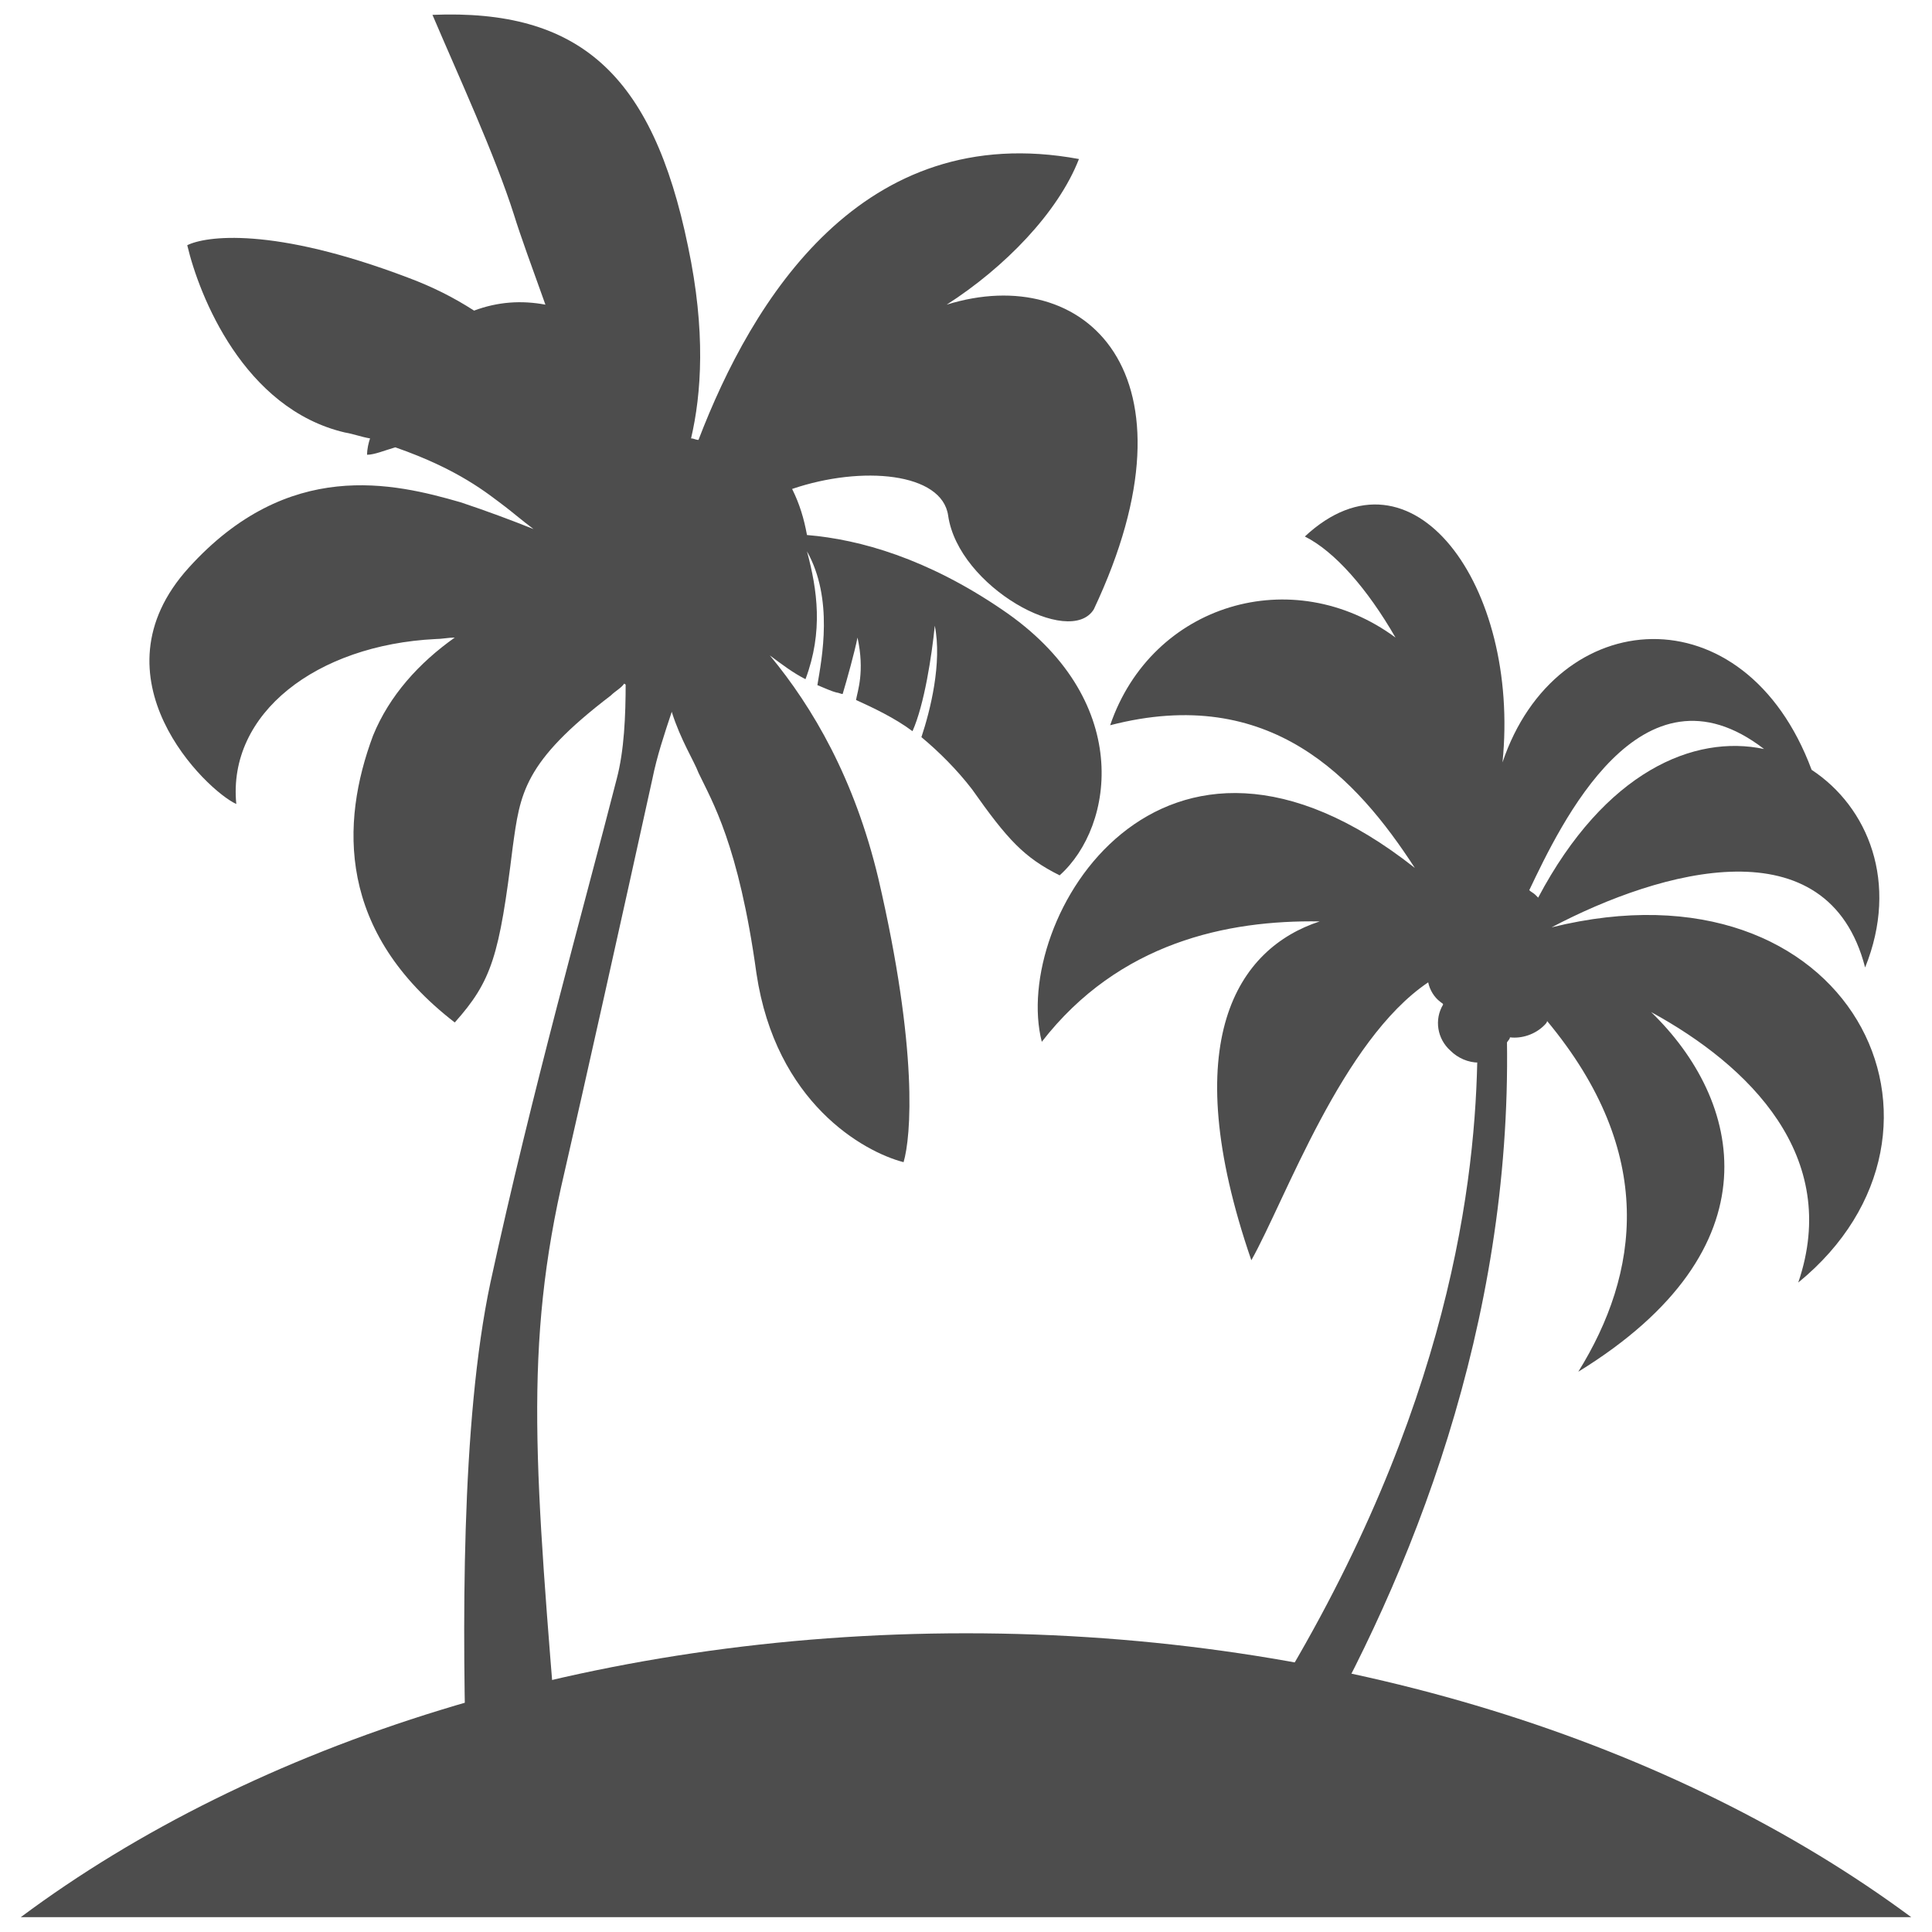 <?xml version="1.0" encoding="utf-8"?>
<!-- Generator: Adobe Illustrator 19.2.1, SVG Export Plug-In . SVG Version: 6.00 Build 0)  -->
<svg version="1.1" id="Layer_1" xmlns="http://www.w3.org/2000/svg" xmlns:xlink="http://www.w3.org/1999/xlink" x="0px" y="0px"
	 viewBox="0 0 130 130" style="enable-background:new 0 0 130 130;" xml:space="preserve">
<style type="text/css">
	.st0{fill:none;}
	.st1{fill:#4D4D4D;}
</style>
<rect class="st0" width="130" height="130"/>
<g>
	<path class="st1" d="M101.4,70l-2,1.5c-0.2,9-2.3,24.9-14.8,44.5l3.3,2.2C95,106,101.7,89.1,101.4,70z"/>
	<path class="st1" d="M104.4,62.4C104.4,62.4,104.4,62.4,104.4,62.4c7.4-3.9,18.6-7,21.1,2.7c2.3-5.7,0.2-10.8-3.6-13.3
		c-4.5-12.1-17.2-11.2-20.8-0.5c1.2-11.9-6.1-21.9-13.3-15.2c2,1,4.2,3.5,6.1,6.8c-6.9-5.1-16.4-2.3-19.2,5.9
		c10.8-2.8,16.6,3.6,20.5,9.6C78.1,44.9,68,61.9,70.1,70.1c5.2-6.7,12.5-8.2,18.7-8.1c-5.5,1.8-9.7,8-4.6,22.8
		c2.3-4.1,6.1-14.8,11.9-18.7c0.1,0.5,0.4,1,0.8,1.3c0.1,0.1,0.2,0.1,0.2,0.2c-0.6,1-0.4,2.3,0.5,3.1c0.5,0.5,1.2,0.8,1.9,0.8
		c1.4-0.2,1.6-1,2-1.5c0,0,0.1-0.1,0.1-0.2c0.8,0.1,1.7-0.2,2.3-0.8c0.1-0.1,0.2-0.2,0.2-0.3c7.4,8.9,6.2,17,2.1,23.6
		c13.5-8.3,11-18.3,4.9-24.2c6.6,3.6,12.8,9.7,9.9,18.2C133.5,76.1,124.6,57.4,104.4,62.4z M103.5,60.4c-0.1-0.1-0.1-0.1-0.2-0.2
		c-0.1-0.1-0.3-0.2-0.4-0.3c2.1-4.4,7.5-15.9,15.8-9.5C114,49.4,108,51.9,103.5,60.4z"/>
	<path class="st1" d="M45.2,47.9c0.6,1.9,1.5,3.3,1.8,4.1c0.9,1.9,2.7,4.8,3.9,13.5c1.3,8.7,7.2,12,9.9,12.7c0.5-1.7,1-7.5-1.7-19.1
		c-1.6-6.7-4.4-11.5-7.3-15c0,0,0,0,0,0c0.8,0.6,1.6,1.2,2.4,1.6c1.2-3.2,0.8-6,0.1-8.6c1.8,3.2,1,7.2,0.7,9
		c0.5,0.2,0.9,0.4,1.3,0.5c0.1,0,0.3,0.1,0.4,0.1c0.3-1,0.8-2.8,1-3.8c0.5,2.3,0,3.6-0.1,4.2c1.1,0.5,2.6,1.2,3.8,2.1
		c0.8-1.8,1.3-5.1,1.5-7.1c0.5,2.5-0.3,5.7-0.9,7.5c1.2,1,2.4,2.2,3.4,3.5c2.4,3.4,3.5,4.6,5.9,5.8c3.7-3.3,5-11.9-3.9-17.9
		c-5-3.4-9.5-4.7-13.1-5c-0.2-1.1-0.5-2.1-1-3.1c4.7-1.6,10.1-1.1,10.5,1.8c0.7,4.8,8.2,8.9,9.8,6.3c7.5-15.9-0.6-23.4-9.9-20.5
		c3.9-2.5,7.5-6.2,8.9-9.8C58,8,50.6,20.2,47,29.6c-0.2,0-0.3-0.1-0.5-0.1c0.7-3,1-7.2-0.2-12.9C43.9,4.9,38.9,0.6,29.1,1
		c1.7,4,4.2,9.4,5.5,13.5c0.4,1.3,1.2,3.5,2.1,6c-1.6-0.3-3.2-0.2-4.8,0.4c-1.4-0.9-2.8-1.6-4.4-2.2c-9.2-3.5-13.7-2.8-14.9-2.2
		c0.8,3.4,3.8,11,10.6,12.6c0.6,0.1,1.1,0.3,1.7,0.4c-0.1,0.3-0.2,0.7-0.2,1.1c0.5,0,1.2-0.3,1.9-0.5c4.3,1.5,6.2,3.1,7.4,4
		c0.4,0.3,1.1,0.9,1.9,1.5c-1.5-0.6-3.1-1.2-4.9-1.8c-4.5-1.3-11.6-3-18.3,4.4c-6.7,7.4,1.2,15,3.2,15.9C15.3,48,21.3,43.4,29.3,43
		c0.4,0,0.9-0.1,1.3-0.1c-2.4,1.7-4.4,3.9-5.5,6.6c-2.2,5.9-2.4,13.2,5.5,19.3c2.5-2.8,3-4.5,3.9-11.8c0.5-3.6,0.7-5.7,6.6-10.2
		c0.3-0.3,0.7-0.5,0.9-0.8L45.2,47.9z"/>
	<path class="st1" d="M43.9,52.4c0.3-1.5,0.8-3,1.3-4.5c-0.5-2.5-3.1-2-3.1-2c0,2.3-0.1,4.6-0.6,6.5c-2.2,8.6-5.7,21-8.5,33.9
		c-2,9.4-1.9,23.5-1.6,33.7l6.2-1.4c-1.6-19.7-2.4-27.9,0.4-39.8C39.2,73.6,41.9,61.5,43.9,52.4z"/>
	<path class="st1" d="M128.6,129c-15.8-11.7-38.4-19.1-63.6-19.1S17.1,117.3,1.4,129H128.6z"/>
</g>
</svg>
